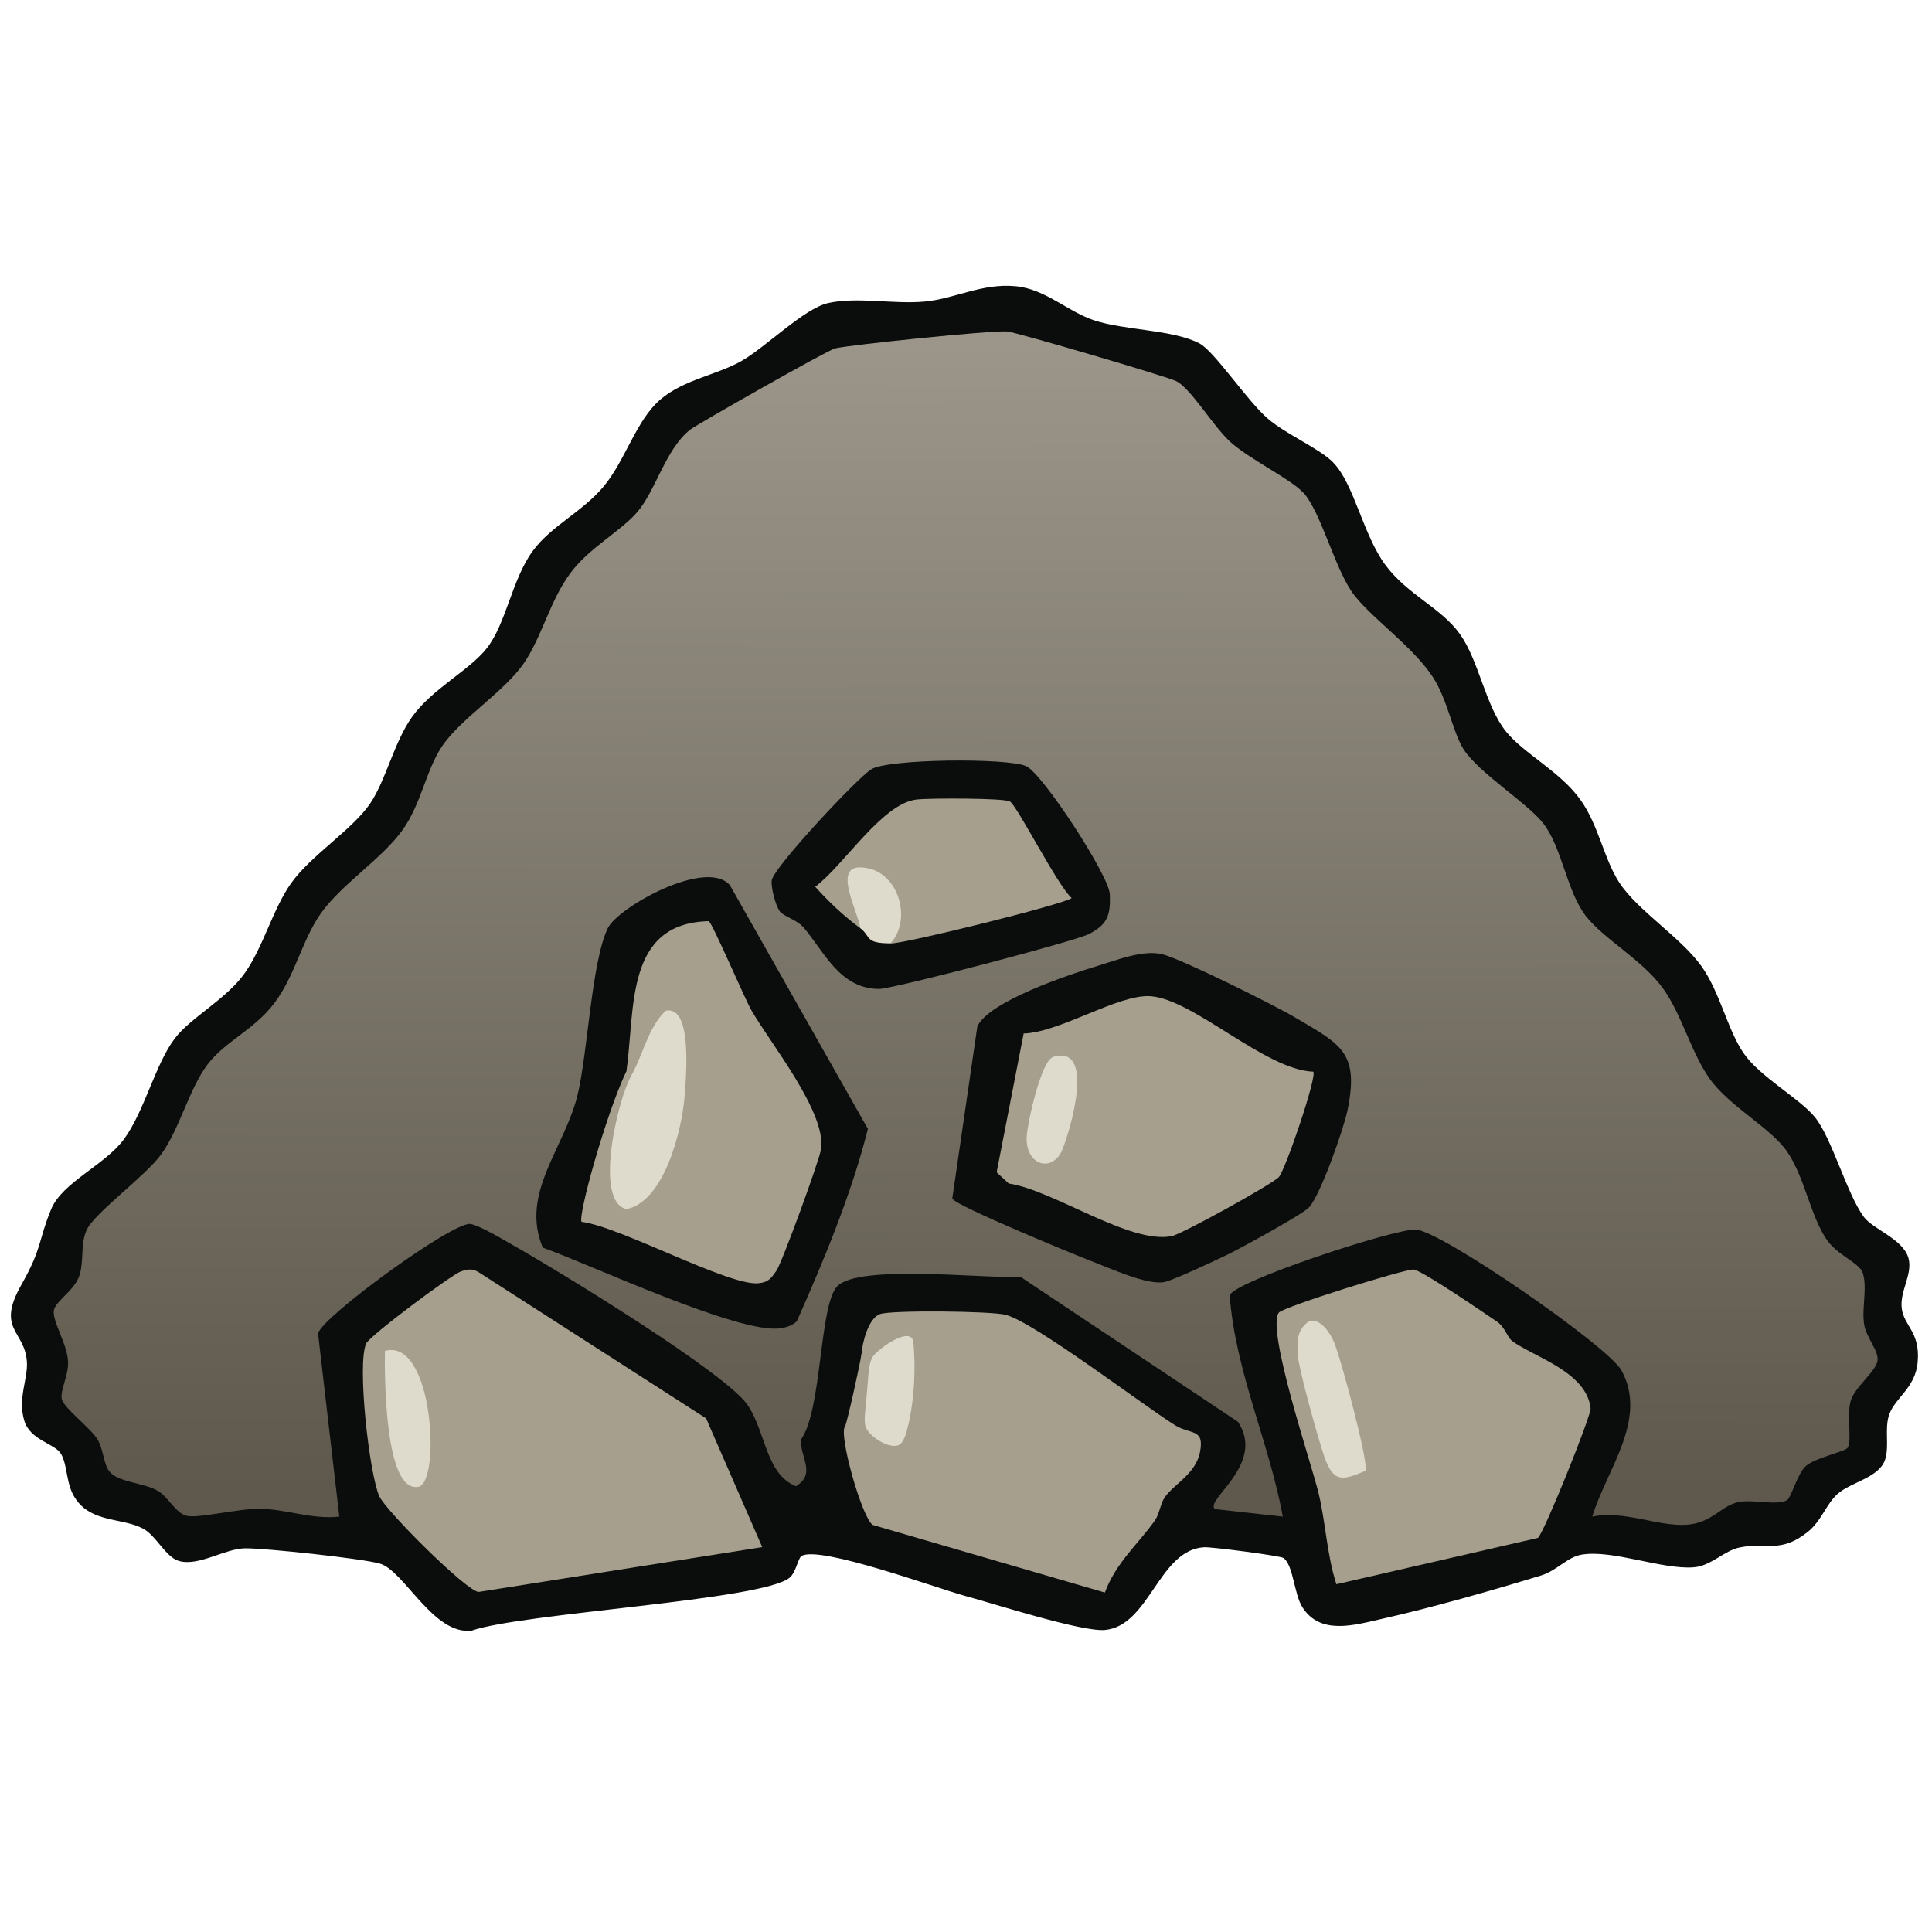 <svg xmlns="http://www.w3.org/2000/svg" data-name="fill_stone" viewBox="0 0 128 128"><defs><linearGradient id="a" x1="-167.87" x2="-168.02" y1="-546.87" y2="-394.87" gradientTransform="matrix(.5 0 0 .5 148 296)" gradientUnits="userSpaceOnUse"><stop offset="0" stop-color="#9b9689"/><stop offset="1" stop-color="#5e584d"/></linearGradient></defs><path d="M88.34 30.66c1.37 1.39 1.97 4.8 3.46 6.79s3.67 2.8 4.93 4.57 1.68 4.75 3.05 6.45c1.2 1.48 3.62 2.66 4.95 4.55 1.19 1.68 1.53 3.88 2.55 5.45 1.22 1.87 4.08 3.63 5.45 5.55 1.21 1.69 1.71 4.16 2.77 5.73s3.73 3.02 4.74 4.26c1.13 1.39 2.13 5.12 3.25 6.62.61.82 2.6 1.46 2.95 2.72.3 1.08-.6 2.19-.44 3.36s1.23 1.53 1.05 3.54c-.15 1.77-1.61 2.41-1.93 3.61-.24.92.04 1.94-.21 2.79-.36 1.25-2.26 1.52-3.17 2.33-.75.67-1.07 1.8-1.98 2.52-1.82 1.44-2.71.66-4.48 1.02-1.07.21-1.91 1.24-3.09 1.32-2.1.15-5.37-1.19-7.41-.84-.94.16-1.63 1.05-2.65 1.37-3.19.98-7.37 2.17-10.6 2.89-1.81.41-4.07 1.09-5.25-.79-.54-.85-.6-2.81-1.25-3.25-.22-.15-4.76-.74-5.25-.71-3 .16-3.62 5.2-6.57 5.48-1.52.14-7.25-1.71-9.21-2.24s-9.7-3.38-10.9-2.66c-.23.14-.36 1.09-.79 1.44-1.84 1.5-17.65 2.33-21.05 3.5-2.55.33-4.48-3.98-6.1-4.44-1.2-.34-7.56-1.02-8.91-1.01s-3.07 1.21-4.39.84c-.89-.25-1.51-1.69-2.39-2.15-1.39-.73-3.42-.37-4.49-2.01-.63-.96-.48-2.14-.94-2.94-.39-.67-2.05-.9-2.43-2.19-.45-1.51.25-2.75.17-3.92-.14-2.07-2.05-2.11-.37-5.08 1.41-2.49 1.1-2.88 1.98-5.02.74-1.79 3.6-2.94 4.84-4.66 1.34-1.84 2.07-4.97 3.35-6.65 1.05-1.39 3.42-2.6 4.65-4.35s1.84-4.22 3.06-5.94c1.31-1.84 4.04-3.53 5.23-5.27 1.06-1.57 1.57-4.03 2.77-5.73 1.34-1.88 3.79-3.08 4.95-4.55 1.29-1.62 1.67-4.56 3.05-6.45 1.23-1.68 3.29-2.59 4.71-4.29s2.16-4.4 3.75-5.75 3.79-1.63 5.42-2.58 4.11-3.45 5.69-3.81c1.92-.43 4.37.09 6.4-.1s3.77-1.22 6-1.02c1.99.17 3.49 1.7 5.25 2.27 2 .66 5.25.61 6.97 1.53.99.53 3.14 3.79 4.52 4.98 1.24 1.06 3.42 1.97 4.34 2.91Z" style="fill:#0b0d0d"/><path d="M86.35 32.64c1.2 1.31 2.12 5.23 3.41 6.84s3.83 3.36 5.15 5.35c.99 1.48 1.33 3.68 2.06 4.82 1.03 1.58 4.19 3.53 5.25 4.87 1.26 1.58 1.58 4.54 2.84 6.16 1.19 1.54 3.81 2.95 5.15 4.85 1.22 1.72 1.84 4.22 3.06 5.94 1.31 1.84 4.07 3.26 5.14 4.84 1.18 1.74 1.54 4.29 2.65 5.87.69.98 2.14 1.5 2.35 2.15.32.97-.07 2.32.09 3.4.14.89 1 1.79.89 2.43-.12.73-1.55 1.77-1.79 2.7s.1 2.64-.19 3.06c-.19.27-2.15.65-2.78 1.22-.54.49-.96 2.09-1.24 2.25-.63.37-2.2-.05-3.14.11-1.21.21-1.79 1.41-3.52 1.52-1.94.12-4.14-.98-6.24-.54.95-3.12 3.71-6.44 1.94-9.68-.87-1.6-12.03-9.32-13.66-9.34-1.5-.02-12.09 3.46-12.3 4.37.38 5.06 2.61 9.7 3.52 14.65l-4.5-.5c-.7-.62 3.39-2.97 1.53-5.78l-14.4-9.6c-2.39.12-10.73-.86-12.15.62-1.2 1.25-1 8.17-2.39 10.13-.12 1.18 1.04 2.26-.35 3.12-1.98-.83-1.96-3.45-3.16-5.33-1.33-2.09-12.54-8.92-15.44-10.56-.68-.39-2.39-1.42-2.98-1.49-1.17-.13-9.74 6.09-10.08 7.25l1.41 12.14c-1.81.2-3.43-.48-5.23-.52-1.42-.03-4.17.67-4.91.46s-1.19-1.25-1.89-1.65c-.94-.55-2.63-.55-3.21-1.29-.4-.52-.39-1.54-.82-2.18-.55-.8-2.22-2.05-2.33-2.62s.45-1.56.42-2.43c-.03-1.19-1.08-2.75-.94-3.45.12-.6 1.37-1.31 1.69-2.29s.05-2.07.48-3.02c.5-1.12 3.93-3.59 4.96-5.04 1.22-1.71 1.83-4.31 3.06-5.94 1.14-1.51 3.12-2.31 4.43-4.07 1.4-1.88 1.8-4.12 3.07-5.93 1.38-1.95 4.06-3.61 5.44-5.56 1.19-1.68 1.52-3.88 2.55-5.45 1.23-1.88 4.13-3.63 5.45-5.55 1.19-1.73 1.73-4.13 3.06-5.94 1.25-1.71 3.3-2.76 4.44-4.06 1.25-1.44 1.89-4.19 3.52-5.48.43-.34 9.08-5.26 9.61-5.39 1.06-.24 10.32-1.2 11.39-1.12.58.04 10.71 3.02 11.23 3.3.97.52 2.38 2.91 3.52 3.98 1.24 1.15 4.05 2.5 4.86 3.39Z" style="fill:url(#a)"/><path d="m50.5 102.5-18.79 2.97c-.77-.02-6.14-5.36-6.58-6.34-.66-1.47-1.49-8.75-.87-10.12.23-.51 5.62-4.54 6.27-4.77.53-.19.83-.2 1.31.13l14.94 9.6zm6.58-12.8c.05-.75.45-2.37 1.23-2.64s7.37-.2 8.32.05c1.92.51 8.9 5.85 11.21 7.31 1.03.65 1.98.18 1.66 1.8-.28 1.41-1.7 2.1-2.32 2.96-.31.44-.34 1.08-.67 1.56-1.06 1.51-2.57 2.77-3.31 4.77l-15.38-4.48c-.71-.45-2.29-6.04-1.83-6.54.1-.11 1.06-4.39 1.08-4.79Zm43.08-.87c1.44 1.07 4.96 2.05 5.22 4.48.05.46-3.11 8.31-3.49 8.58l-13.35 3.07c-.64-1.97-.7-4.06-1.19-6.07s-3.45-10.76-2.63-11.92c.27-.38 8.48-2.94 8.95-2.86.62.11 4.62 2.85 5.52 3.46.51.35.68 1.04.97 1.25Z" style="fill:#a69f8d"/><path d="M57.85 89.85c.44-.58 2.48-2 2.66-.96.18 1.96.05 4.22-.48 6.09-.09.23-.2.55-.39.69-.51.45-1.98-.4-2.27-1.09-.18-.46-.01-1.25.06-2.25.08-.78.09-1.89.34-2.35l.08-.14Z" style="fill:#dedacc"/><path d="m48.36 58.65 9.14 16.14c-1.08 4.3-2.9 8.67-4.71 12.75-.3.28-.67.4-1.07.46-2.71.43-12.67-4.25-15.76-5.34-1.52-3.62 1.46-6.6 2.31-10.14.67-2.78.92-8.78 1.99-11.01.68-1.42 6.53-4.66 8.09-2.87Zm14.73 20.76 1.66-11.4c.73-1.66 6.09-3.45 7.98-4.02 1.29-.39 2.99-1.08 4.27-.77s7.41 3.36 8.84 4.21c3 1.77 4.22 2.29 3.44 6.11-.25 1.24-1.79 5.62-2.55 6.45-.42.46-4.5 2.69-5.38 3.12-.81.39-3.61 1.71-4.21 1.83-1.14.22-3.61-.92-4.89-1.41s-8.87-3.63-9.14-4.1ZM51.65 60.35c-.27-.35-.59-1.6-.52-2.03.15-.88 5.64-6.75 6.59-7.35 1.09-.7 9.03-.77 10.27-.21 1.07.48 5.5 7.25 5.54 8.5.05 1.39-.16 2-1.4 2.63-.94.48-12.96 3.63-13.9 3.63-2.58-.02-3.6-2.42-4.97-4.05-.47-.55-1.34-.74-1.62-1.11Z" style="fill:#0b0d0d"/><path d="M25.5 89.5c3.22-.89 3.7 8.69 2.24 9-2.28.48-2.26-7.45-2.24-9m64.96 7.95c-1.53.65-2.11.79-2.72-.94-.37-1.04-1.73-5.9-1.76-6.77-.04-.92-.07-1.65.78-2.23.74-.15 1.35.79 1.61 1.38.43.96 2.37 8.2 2.09 8.57Z" style="fill:#dedacc"/><path d="M41.5 71c.59-4.17-.11-9.84 5.46-9.97.27.19 2.37 5.12 2.83 5.92 1.28 2.21 4.94 6.72 4.61 9.16-.09.72-2.61 7.59-2.96 8.08s-.52.77-1.21.83c-1.99.17-9.14-3.75-11.7-4.07-.26-.36 1.59-7.07 2.96-9.96Z" style="fill:#a69f8d"/><path d="M41.85 71.21c.76-1.36 1.11-3.18 2.26-4.25 1.61-.32 1.42 3.46 1.26 5.52-.17 2.46-1.4 7.15-3.87 7.63-2.2-.55-.52-7.36.28-8.75l.07-.16Z" style="fill:#dedacc"/><path d="M87 71c.31.2-1.83 6.49-2.27 6.98-.39.45-6.43 3.79-7.11 3.92-2.79.54-7.8-3.04-10.79-3.49l-.8-.74 1.79-9.2c2.39-.06 6.27-2.61 8.39-2.47 2.86.19 7.6 4.88 10.78 5Zm-30-9.5c-1.11-.82-2.07-1.73-2.99-2.75 1.91-1.43 4.43-5.52 6.72-5.78.86-.1 5.8-.1 6.18.13.48.28 3.15 5.57 4.09 6.4-.47.4-10.94 3-12 3.01.21-2.36-2.7-6.54-1.2-1.91l-.8.91Z" style="fill:#a69f8d"/><path d="M59 62.5c-1.74 0-1.28-.46-2-1-.18-1.25-2.17-4.68.67-3.93 1.92.51 2.72 3.4 1.33 4.93m10.77 7.52c2.82-.84 1.17 4.77.62 6.13-.64 1.58-2.45 1.08-2.37-.82.04-.91.96-5.07 1.75-5.3Z" style="fill:#dedacc"/></svg>